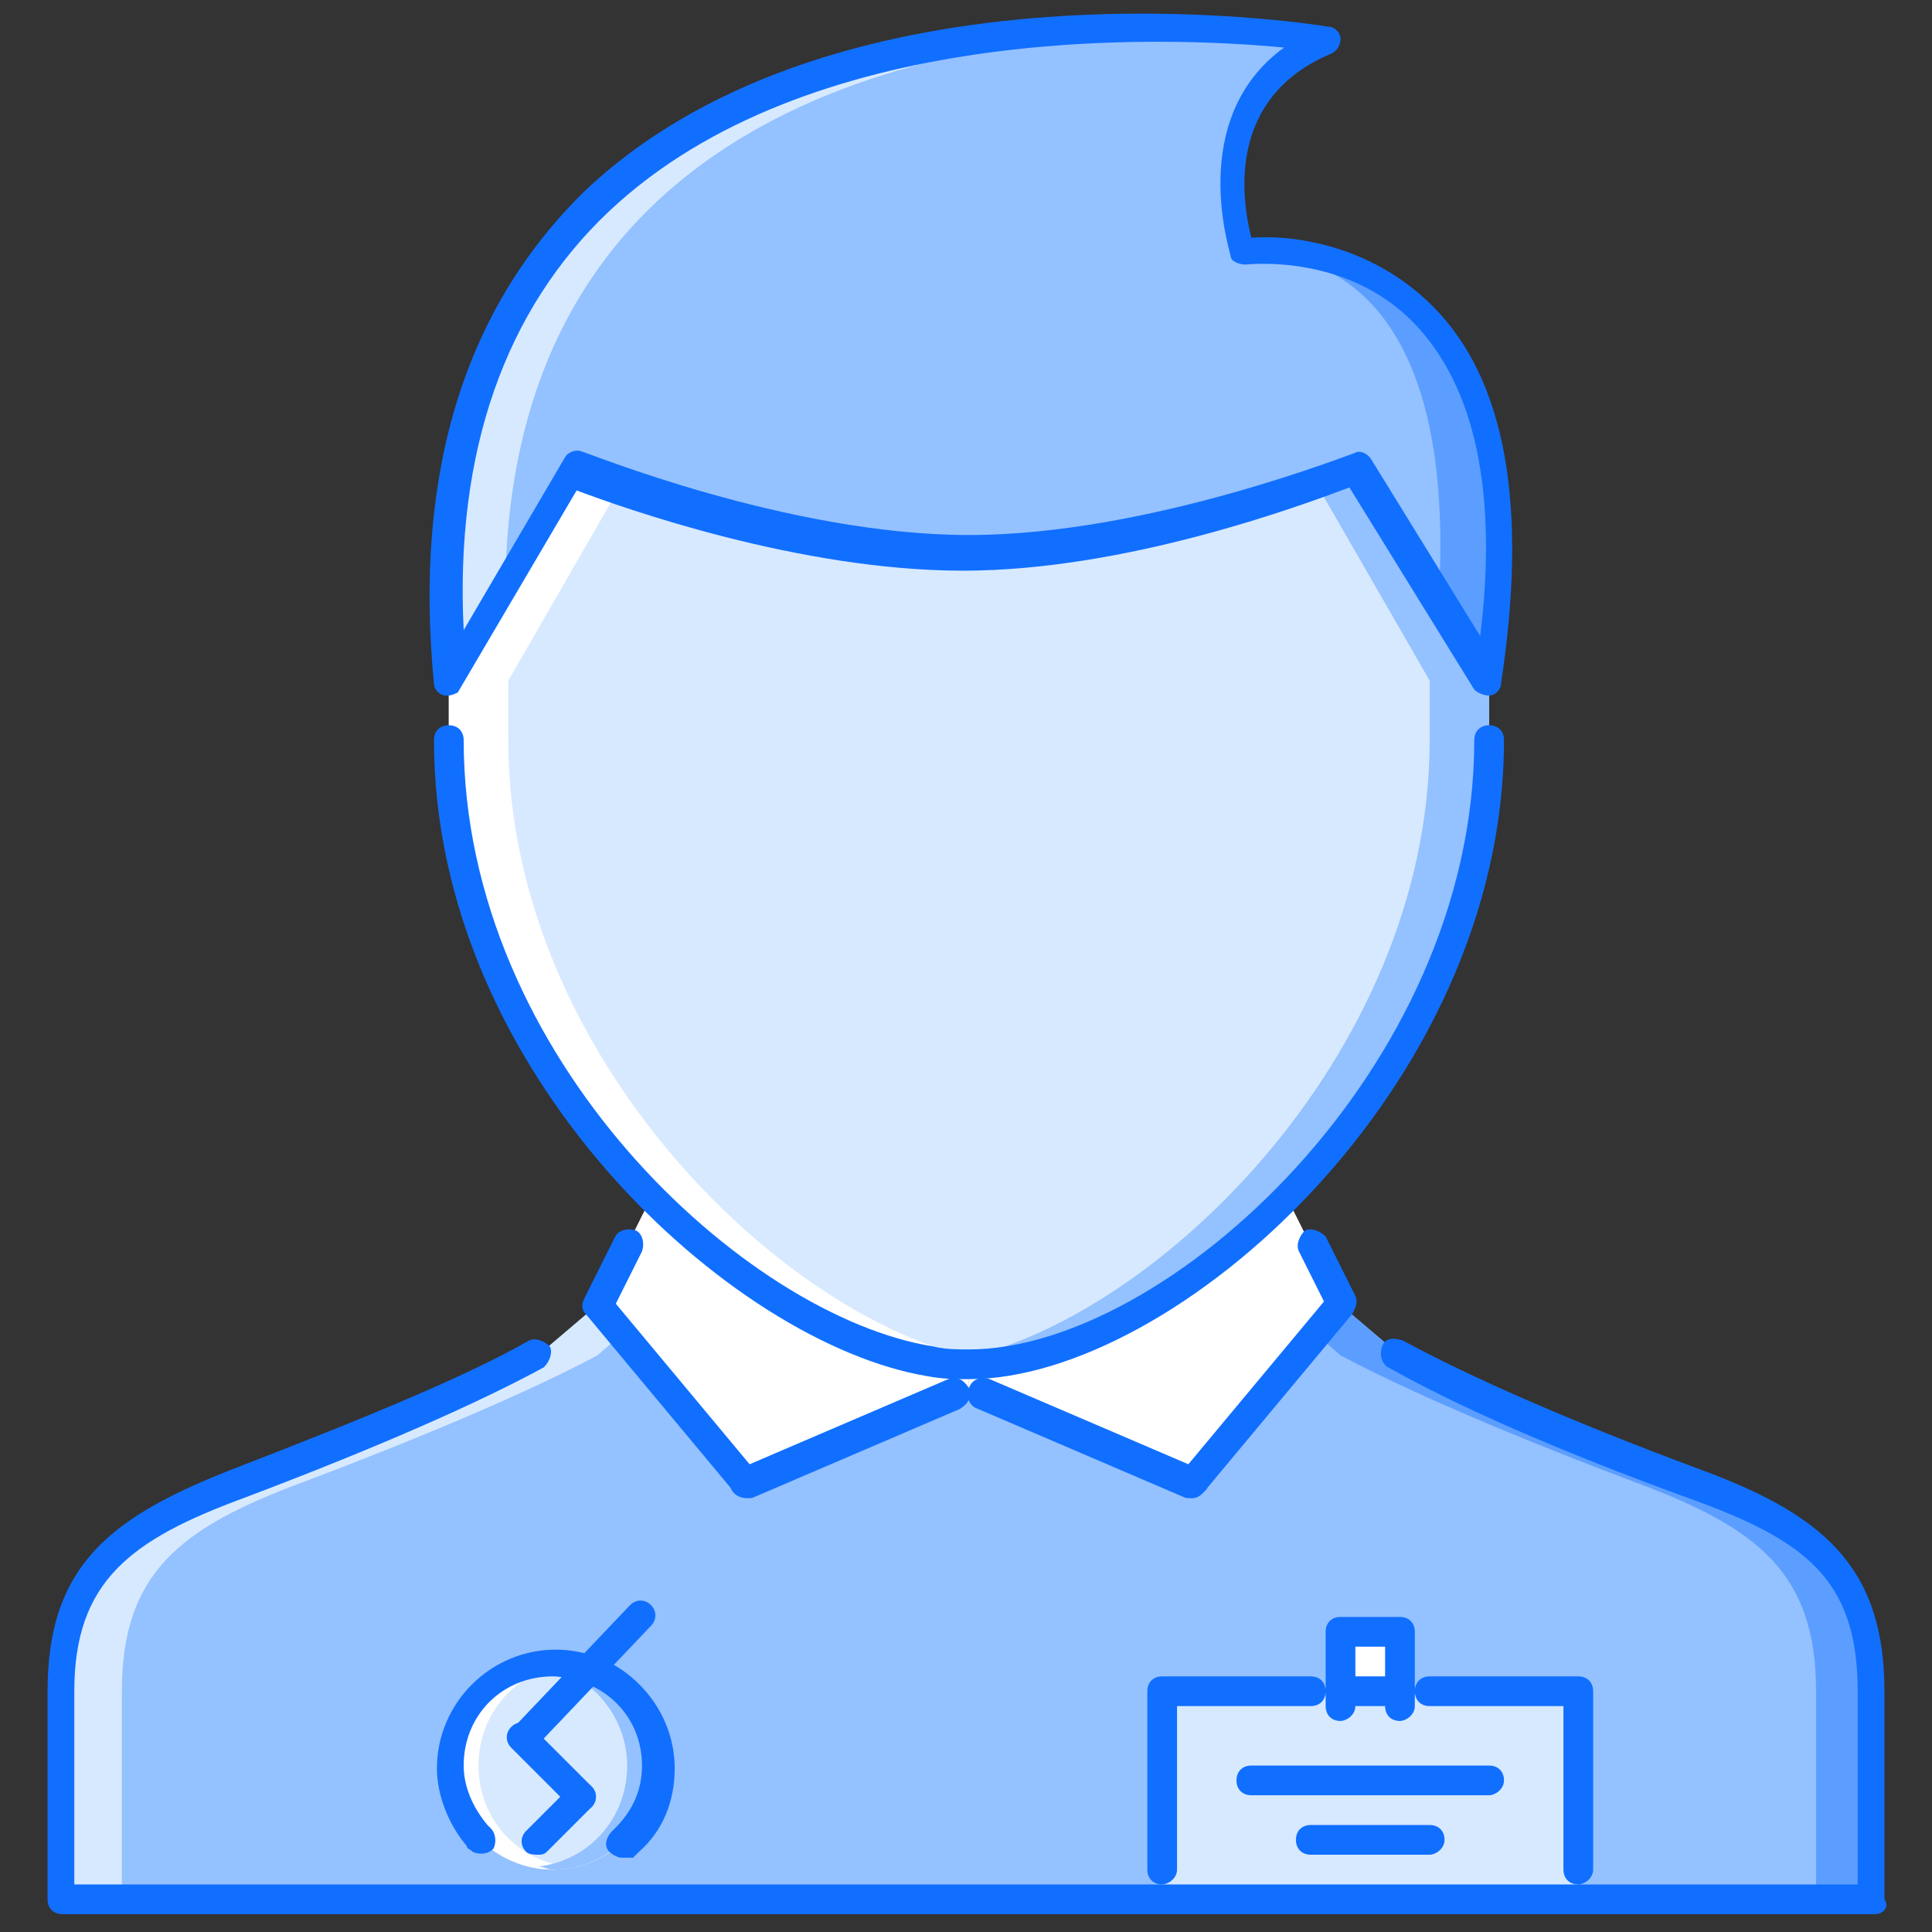 <?xml version="1.0" standalone="no"?><!DOCTYPE svg PUBLIC "-//W3C//DTD SVG 1.1//EN" "http://www.w3.org/Graphics/SVG/1.1/DTD/svg11.dtd"><svg t="1681573791180" class="icon" viewBox="0 0 1024 1024" version="1.1" xmlns="http://www.w3.org/2000/svg" p-id="10940" xmlns:xlink="http://www.w3.org/1999/xlink" width="200" height="200"><rect x="0" y="0" width="1024" height="1024" fill="#333333" stroke="none"/><path d="M615.975 1006.671h-582.892v-110.277c0-63.015 31.508-86.646 94.523-110.277 37.809-14.178 110.277-42.535 157.538-67.742l31.508-26.782 78.769 94.523 94.523-47.262h47.262l94.523 47.262 78.769-94.523 31.508 26.782c47.262 26.782 119.729 55.138 157.538 67.742 63.015 23.631 94.523 47.262 94.523 110.277v110.277h-157.538v-110.277h-94.523v-31.508h-31.508v31.508h-94.523v110.277z" fill="#94C1FF" p-id="10941"></path><path d="M159.114 786.117c37.809-14.178 110.277-42.535 157.538-67.742l12.603-11.028-12.603-15.754-31.508 26.782c-47.262 26.782-119.729 55.138-157.538 67.742-63.015 23.631-94.523 47.262-94.523 110.277v110.277h31.508v-110.277c0-63.015 31.508-86.646 94.523-110.277z" fill="#D7E9FF" p-id="10942"></path><path d="M868.037 786.117c-37.809-14.178-110.277-42.535-157.538-67.742l-12.603-11.028 12.603-15.754 31.508 26.782c47.262 26.782 119.729 55.138 157.538 67.742 63.015 23.631 94.523 47.262 94.523 110.277v110.277h-31.508v-110.277c0-63.015-31.508-86.646-94.523-110.277z" fill="#5C9EFF" p-id="10943"></path><path d="M293.022 935.778m-55.138 0a55.138 55.138 0 1 0 110.277 0 55.138 55.138 0 1 0-110.277 0Z" fill="#D7E9FF" p-id="10944"></path><path d="M253.637 935.778c0-28.357 20.48-50.412 47.262-53.563-3.151 0-4.726-1.575-7.877-1.575-29.932 0-55.138 25.206-55.138 55.138s25.206 55.138 55.138 55.138c3.151 0 4.726 0 7.877-1.575-26.782-3.151-47.262-25.206-47.262-53.563z" fill="#FFFFFF" p-id="10945"></path><path d="M332.406 935.778c0 28.357-20.48 50.412-47.262 53.563 3.151 0 4.726 1.575 7.877 1.575 29.932 0 55.138-25.206 55.138-55.138s-25.206-55.138-55.138-55.138c-3.151 0-4.726 0-7.877 1.575 26.782 3.151 47.262 26.782 47.262 53.563z" fill="#94C1FF" p-id="10946"></path><path d="M395.422 786.117l-78.769-94.523 28.357-56.714 26.782 25.206 58.289 40.96 83.495 22.055v15.754z" fill="#FFFFFF" p-id="10947"></path><path d="M631.729 786.117l78.769-94.523-29.932-59.865-26.782 28.357-58.289 40.96-81.92 22.055v15.754zM710.498 864.886h31.508v31.508h-31.508z" fill="#FFFFFF" p-id="10948"></path><path d="M836.529 896.394v110.277h-220.554v-110.277h141.785zM789.268 360.763v31.508c0 181.169-170.142 330.831-275.692 330.831-6.302 0-14.178 0-20.48-1.575-105.551-17.329-255.212-160.689-255.212-329.255v-31.508l66.166-113.428s108.702 45.686 207.951 45.686c99.249 0 209.526-45.686 209.526-45.686l67.742 113.428z" fill="#D7E9FF" p-id="10949"></path><path d="M524.603 721.526c-105.551-17.329-255.212-160.689-255.212-329.255v-31.508l59.865-103.975c-15.754-6.302-25.206-9.452-25.206-9.452l-66.166 113.428v31.508c0 168.566 149.662 311.926 255.212 329.255 6.302 1.575 14.178 1.575 20.48 1.575 4.726 0 11.028 0 15.754-1.575h-4.726z" fill="#FFFFFF" p-id="10950"></path><path d="M502.548 721.526c105.551-17.329 255.212-160.689 255.212-329.255v-31.508l-59.865-103.975c15.754-6.302 25.206-9.452 25.206-9.452l66.166 113.428v31.508c0 168.566-149.662 311.926-255.212 329.255-6.302 1.575-14.178 1.575-20.48 1.575-4.726 0-11.028 0-15.754-1.575h4.726z" fill="#94C1FF" p-id="10951"></path><path d="M658.511 135.483S827.077 111.852 789.268 362.338l-69.317-113.428s-110.277 45.686-209.526 45.686c-99.249 0-207.951-45.686-207.951-45.686L236.308 362.338C198.498-58.289 704.197 22.055 704.197 22.055c-74.043 29.932-45.686 113.428-45.686 113.428z" fill="#94C1FF" p-id="10952"></path><path d="M658.511 135.483s116.578-20.48 103.975 182.745l26.782 44.111c37.809-250.486-130.757-226.855-130.757-226.855z" fill="#5C9EFF" p-id="10953"></path><path d="M627.003 15.754C486.794 12.603 207.951 45.686 237.883 360.763l29.932-50.412C270.966 61.44 488.369 18.905 627.003 15.754z" fill="#D7E9FF" p-id="10954"></path><path d="M329.255 984.615c-1.575 0-4.726-1.575-6.302-3.151-3.151-3.151-1.575-7.877 1.575-11.028l1.575-1.575c9.452-9.452 14.178-20.48 14.178-33.083 0-20.48-12.603-37.809-31.508-44.111-4.726-1.575-11.028-3.151-15.754-3.151-26.782 0-47.262 20.48-47.262 47.262 0 11.028 4.726 22.055 12.603 31.508l1.575 1.575c3.151 3.151 3.151 7.877 1.575 11.028-3.151 3.151-7.877 3.151-11.028 1.575-1.575-1.575-3.151-1.575-3.151-3.151-9.452-11.028-15.754-26.782-15.754-40.96 0-34.658 28.357-63.015 63.015-63.015 7.877 0 14.178 1.575 20.48 3.151 25.206 9.452 42.535 33.083 42.535 59.865 0 17.329-6.302 33.083-18.905 44.111l-3.151 3.151h-6.302z" fill="#116FFF" p-id="10955"></path><path d="M308.775 959.409c-1.575 0-4.726 0-6.302-1.575l-31.508-31.508c-3.151-3.151-3.151-7.877 0-11.028s7.877-3.151 11.028 0l31.508 31.508c3.151 3.151 3.151 7.877 0 11.028-1.575 1.575-3.151 1.575-4.726 1.575z" fill="#116FFF" p-id="10956"></path><path d="M285.145 983.04c-1.575 0-4.726 0-6.302-1.575-3.151-3.151-3.151-7.877 0-11.028l23.631-23.631c3.151-3.151 7.877-3.151 11.028 0s3.151 7.877 0 11.028l-23.631 23.631c-1.575 1.575-3.151 1.575-4.726 1.575zM277.268 927.902c-1.575 0-3.151 0-4.726-1.575-3.151-3.151-3.151-7.877 0-11.028l61.44-64.591c3.151-3.151 7.877-3.151 11.028 0s3.151 7.877 0 11.028L283.569 926.326c-3.151 1.575-4.726 1.575-6.302 1.575z" fill="#116FFF" p-id="10957"></path><path d="M994.068 1014.548h-960.985c-4.726 0-7.877-3.151-7.877-7.877v-110.277c0-67.742 34.658-92.948 99.249-118.154 69.317-26.782 122.88-48.837 155.963-67.742 3.151-1.575 7.877 0 11.028 3.151 1.575 3.151 0 7.877-3.151 11.028-34.658 18.905-88.222 42.535-159.114 69.317-59.865 22.055-89.797 44.111-89.797 102.4v102.4h945.231v-102.4c0-59.865-28.357-80.345-89.797-102.4-69.317-25.206-122.88-48.837-159.114-69.317-3.151-1.575-4.726-6.302-3.151-11.028s6.302-4.726 11.028-3.151c34.658 18.905 88.222 42.535 155.963 67.742 64.591 23.631 99.249 50.412 99.249 118.154v110.277c3.151 4.726-1.575 7.877-4.726 7.877z" fill="#116FFF" p-id="10958"></path><path d="M513.575 730.978c-6.302 0-14.178 0-22.055-1.575-103.975-17.329-261.514-160.689-261.514-337.132 0-4.726 3.151-7.877 7.877-7.877s7.877 3.151 7.877 7.877c0 168.566 149.662 305.625 248.911 321.378 6.302 1.575 12.603 1.575 18.905 1.575 103.975 0 267.815-148.086 267.815-322.954 0-4.726 3.151-7.877 7.877-7.877s7.877 3.151 7.877 7.877c0 184.32-174.868 338.708-283.569 338.708z" fill="#116FFF" p-id="10959"></path><path d="M710.498 699.471c-3.151 0-6.302-1.575-6.302-4.726l-15.754-31.508c-1.575-3.151 0-7.877 3.151-11.028 3.151-1.575 7.877 0 11.028 3.151l15.754 31.508c1.575 3.151 0 7.877-3.151 11.028-3.151 1.575-4.726 1.575-4.726 1.575z" fill="#116FFF" p-id="10960"></path><path d="M631.729 793.994c-1.575 0-3.151 0-4.726-1.575-3.151-3.151-3.151-7.877-1.575-11.028l78.769-94.523c3.151-3.151 7.877-3.151 11.028-1.575 3.151 3.151 3.151 7.877 1.575 11.028l-78.769 94.523c-3.151 3.151-4.726 3.151-6.302 3.151z" fill="#116FFF" p-id="10961"></path><path d="M631.729 793.994h-3.151l-110.277-47.262c-4.726-1.575-6.302-6.302-4.726-11.028 1.575-4.726 6.302-6.302 11.028-4.726l110.277 47.262c4.726 1.575 6.302 6.302 4.726 11.028-3.151 3.151-4.726 4.726-7.877 4.726zM316.652 699.471c-1.575 0-3.151 0-3.151-1.575-3.151-1.575-4.726-6.302-3.151-11.028l15.754-31.508c1.575-3.151 6.302-4.726 11.028-3.151 3.151 1.575 4.726 6.302 3.151 11.028l-15.754 31.508c-3.151 3.151-6.302 4.726-7.877 4.726z" fill="#116FFF" p-id="10962"></path><path d="M395.422 793.994c-1.575 0-4.726-1.575-6.302-3.151l-78.769-94.523c-3.151-3.151-1.575-7.877 1.575-11.028 3.151-3.151 7.877-1.575 11.028 1.575l78.769 94.523c3.151 3.151 1.575 7.877-1.575 11.028-1.575 1.575-3.151 1.575-4.726 1.575z" fill="#116FFF" p-id="10963"></path><path d="M395.422 793.994c-3.151 0-6.302-1.575-7.877-4.726-1.575-4.726 0-7.877 4.726-11.028l110.277-47.262c4.726-1.575 7.877 0 11.028 4.726 1.575 4.726 0 7.877-4.726 11.028l-110.277 47.262h-3.151zM237.883 368.64H236.308c-3.151 0-6.302-3.151-6.302-6.302-11.028-113.428 17.329-200.074 80.345-261.514C445.834-26.782 694.745 12.603 704.197 14.178c3.151 0 6.302 3.151 6.302 6.302s-1.575 6.302-4.726 7.877c-56.714 23.631-47.262 78.769-42.535 97.674 17.329-1.575 61.44 1.575 96.098 36.234 39.385 39.385 50.412 107.126 36.234 200.074 0 3.151-3.151 6.302-6.302 6.302s-6.302-1.575-7.877-3.151l-66.166-107.126c-25.206 9.452-118.154 44.111-204.8 44.111s-179.594-33.083-204.8-42.535l-63.015 107.126s-3.151 1.575-4.726 1.575z m482.068-129.182c3.151 0 4.726 1.575 6.302 3.151l58.289 94.523c9.452-77.194-3.151-132.332-34.658-165.415-36.234-37.809-88.222-31.508-89.797-31.508-3.151 0-7.877-1.575-7.877-4.726 0-1.575-23.631-72.468 28.357-110.277-66.166-6.302-252.062-12.603-357.612 86.646-55.138 51.988-81.92 127.606-77.194 222.129l53.563-91.372c1.575-3.151 6.302-4.726 9.452-3.151 1.575 0 108.702 44.111 204.8 44.111s204.8-44.111 206.375-44.111c-3.151 1.575-1.575 0 0 0zM615.975 998.794c-4.726 0-7.877-3.151-7.877-7.877v-94.523c0-4.726 3.151-7.877 7.877-7.877h78.769c4.726 0 7.877 3.151 7.877 7.877s-3.151 7.877-7.877 7.877h-70.892v86.646c0 4.726-4.726 7.877-7.877 7.877zM836.529 998.794c-4.726 0-7.877-3.151-7.877-7.877v-86.646h-70.892c-4.726 0-7.877-3.151-7.877-7.877s3.151-7.877 7.877-7.877h78.769c4.726 0 7.877 3.151 7.877 7.877v94.523c0 4.726-4.726 7.877-7.877 7.877zM742.006 904.271h-31.508c-4.726 0-7.877-3.151-7.877-7.877v-31.508c0-4.726 3.151-7.877 7.877-7.877h31.508c4.726 0 7.877 3.151 7.877 7.877v31.508c0 4.726-4.726 7.877-7.877 7.877z m-23.631-15.754h15.754v-15.754h-15.754v15.754z" fill="#116FFF" p-id="10964"></path><path d="M710.498 912.148c-4.726 0-7.877-3.151-7.877-7.877v-7.877c0-4.726 3.151-7.877 7.877-7.877s7.877 3.151 7.877 7.877v7.877c0 4.726-4.726 7.877-7.877 7.877zM742.006 912.148c-4.726 0-7.877-3.151-7.877-7.877v-7.877c0-4.726 3.151-7.877 7.877-7.877s7.877 3.151 7.877 7.877v7.877c0 4.726-4.726 7.877-7.877 7.877zM789.268 951.532h-126.031c-4.726 0-7.877-3.151-7.877-7.877s3.151-7.877 7.877-7.877h126.031c4.726 0 7.877 3.151 7.877 7.877s-4.726 7.877-7.877 7.877zM757.76 983.04h-63.015c-4.726 0-7.877-3.151-7.877-7.877s3.151-7.877 7.877-7.877h63.015c4.726 0 7.877 3.151 7.877 7.877s-4.726 7.877-7.877 7.877z" fill="#116FFF" p-id="10965"></path></svg>